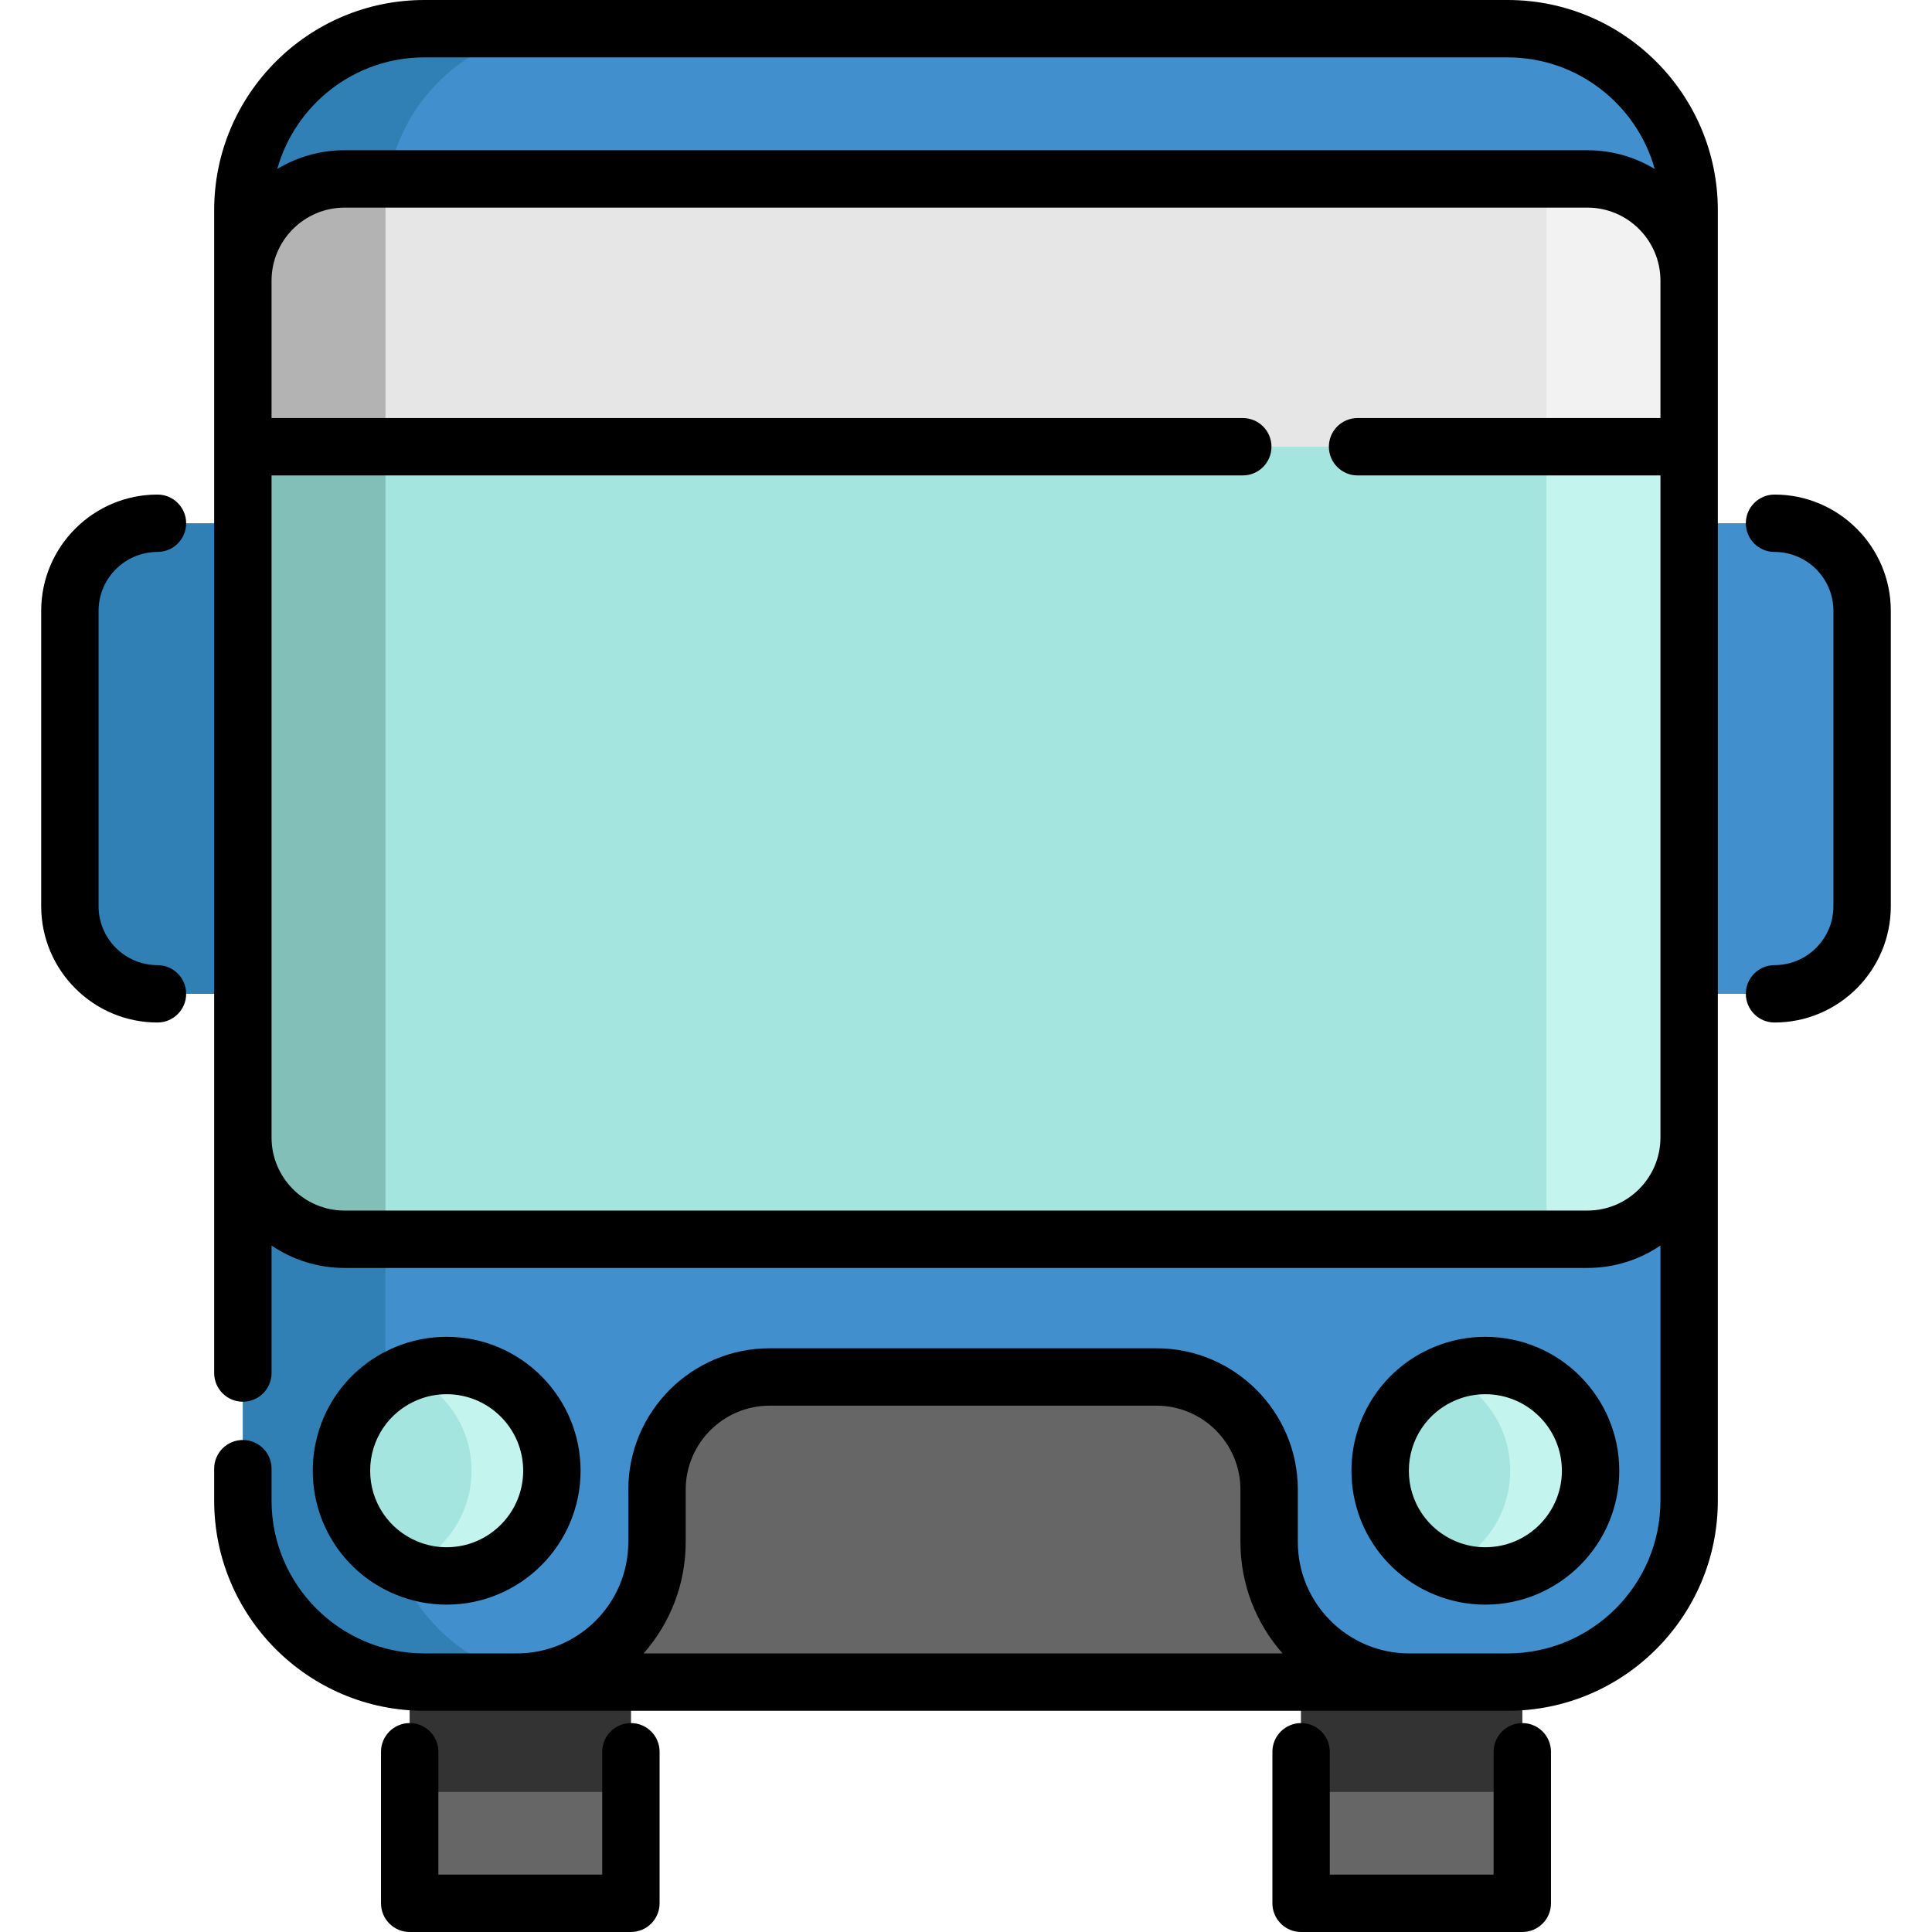 <?xml version="1.0" encoding="iso-8859-1"?>
<!-- Generator: Adobe Illustrator 19.0.0, SVG Export Plug-In . SVG Version: 6.00 Build 0)  -->
<svg version="1.1" id="Capa_1" xmlns="http://www.w3.org/2000/svg" xmlns:xlink="http://www.w3.org/1999/xlink" x="0px" y="0px"
	 viewBox="0 0 512 512" style="enable-background:new 0 0 512 512;" xml:space="preserve">
<g>
	<rect x="108.574" y="423.176" style="fill:#666666;" width="58.62" height="81.22"/>
	<rect x="344.804" y="423.176" style="fill:#666666;" width="58.62" height="81.22"/>
</g>
<g>
	<rect x="108.574" y="423.176" style="fill:#333333;" width="58.62" height="51.704"/>
	<rect x="344.804" y="423.176" style="fill:#333333;" width="58.62" height="51.704"/>
</g>
<path style="fill:#428FCE;" d="M470.268,138.666H288.681v124.705h181.588c12.819,0,23.212-10.392,23.212-23.212v-78.281
	C493.481,149.059,483.089,138.666,470.268,138.666z"/>
<path style="fill:#3180B5;" d="M41.732,138.666h182.063v124.705H41.732c-12.819,0-23.212-10.392-23.212-23.212v-78.281
	C18.519,149.059,28.911,138.666,41.732,138.666z"/>
<path style="fill:#428FCE;" d="M399.548,7.604H112.452c-26.56,0-48.091,21.531-48.091,48.091v341.989
	c0,26.56,21.531,48.091,48.091,48.091h287.095c26.56,0,48.091-21.531,48.091-48.091V55.695
	C447.639,29.135,426.108,7.604,399.548,7.604z"/>
<path style="fill:#3180B5;" d="M102.147,397.684V55.695c0-26.56,21.531-48.091,48.091-48.091h-37.786
	c-26.56,0-48.091,21.531-48.091,48.091v341.989c0,26.56,21.531,48.091,48.091,48.091h37.786
	C123.678,445.776,102.147,424.244,102.147,397.684z"/>
<g>
	<circle style="fill:#C3F4EE;" cx="118.368" cy="389.759" r="27.881"/>
	<circle style="fill:#C3F4EE;" cx="393.632" cy="389.759" r="27.881"/>
</g>
<g>
	<path style="fill:#A5E5DF;" d="M124.962,389.758c0,11.619-7.117,21.585-17.236,25.772c-10.118-4.177-17.236-14.154-17.236-25.772
		c0-11.629,7.117-21.595,17.236-25.772C117.845,368.162,124.962,378.129,124.962,389.758z"/>
	<path style="fill:#A5E5DF;" d="M400.226,389.758c0,11.619-7.117,21.585-17.236,25.772c-10.118-4.177-17.236-14.154-17.236-25.772
		c0-11.629,7.117-21.595,17.236-25.772C393.109,368.162,400.226,378.129,400.226,389.758z"/>
	<path style="fill:#A5E5DF;" d="M447.634,74.376v227.085c0,14.883-12.065,26.959-26.948,26.959H91.312
		c-14.883,0-26.948-12.075-26.948-26.959V74.376c0-14.894,12.065-26.959,26.948-26.959h329.373
		C435.569,47.417,447.634,59.482,447.634,74.376z"/>
</g>
<path style="fill:#82BFB8;" d="M102.86,47.417c-0.466,2.687-0.71,5.455-0.71,8.283v272.719H91.312
	c-14.883,0-26.948-12.075-26.948-26.959V74.376c0-14.894,12.065-26.959,26.948-26.959H102.86z"/>
<path style="fill:#C3F4EE;" d="M409.138,47.417c0.466,2.687,0.71,5.455,0.71,8.283v272.719h10.838
	c14.883,0,26.948-12.075,26.948-26.959V74.376c0-14.894-12.065-26.959-26.948-26.959H409.138z"/>
<path style="fill:#E6E6E6;" d="M447.634,74.376v44.012H64.364V74.376c0-14.894,12.065-26.959,26.948-26.959h329.373
	C435.569,47.417,447.634,59.482,447.634,74.376z"/>
<path style="fill:#B3B3B3;" d="M102.86,47.417c-0.466,2.687-0.71,5.455-0.71,8.283v62.687H64.364V74.376
	c0-14.894,12.065-26.959,26.948-26.959C91.312,47.417,102.86,47.417,102.86,47.417z"/>
<path style="fill:#F2F2F2;" d="M447.634,74.376v44.012h-37.787V55.701c0-2.829-0.243-5.597-0.71-8.283h11.548
	C435.569,47.417,447.634,59.482,447.634,74.376z"/>
<path style="fill:#666666;" d="M306.477,364.914H203.971c-16.488,0-29.855,13.367-29.855,29.855v13.87
	c0,20.509-16.626,37.136-37.136,37.136h-24.526h287.095h-26.08c-20.509,0-37.136-16.626-37.136-37.136v-13.87
	C336.332,378.281,322.966,364.914,306.477,364.914z"/>
<path d="M399.548,0H112.452c-30.71,0-55.695,24.986-55.695,55.695v308.173c0,4.199,3.405,7.604,7.604,7.604
	c4.199,0,7.604-3.405,7.604-7.604v-33.791c5.526,3.748,12.188,5.941,19.353,5.941h329.365c7.165,0,13.827-2.193,19.353-5.941v67.606
	c0,22.325-18.163,40.488-40.488,40.488h-26.08c-16.284,0-29.532-13.248-29.532-29.532v-13.871c0-20.655-16.805-37.459-37.459-37.459
	H203.97c-20.655,0-37.459,16.804-37.459,37.459v13.871c0,16.284-13.247,29.532-29.531,29.532h-24.526
	c-22.325,0-40.488-18.163-40.488-40.488v-8.467c0-4.199-3.405-7.604-7.604-7.604s-7.604,3.405-7.604,7.604v8.467
	c0,30.711,24.986,55.695,55.695,55.695h287.094c30.711,0,55.695-24.986,55.695-55.695V55.695C455.243,24.986,430.257,0,399.548,0z
	 M170.561,438.172c6.942-7.885,11.158-18.225,11.158-29.532v-13.871c0-12.27,9.982-22.251,22.251-22.251h102.506
	c12.27,0,22.251,9.983,22.251,22.251v13.871c0,11.307,4.216,21.647,11.158,29.532H170.561z M112.452,15.208h287.094
	c18.547,0,34.209,12.539,38.983,29.582c-5.213-3.157-11.322-4.977-17.848-4.977H91.317c-6.526,0-12.636,1.82-17.848,4.977
	C78.244,27.747,93.907,15.208,112.452,15.208z M420.683,320.811H91.317c-10.671,0-19.353-8.682-19.353-19.353V125.992h257.386
	c4.199,0,7.604-3.405,7.604-7.604s-3.405-7.604-7.604-7.604H71.965v-36.41c0-10.671,8.682-19.353,19.353-19.353h329.365
	c10.671,0,19.353,8.682,19.353,19.353v36.41h-80.266c-4.199,0-7.604,3.405-7.604,7.604s3.405,7.604,7.604,7.604h80.266v175.467
	C440.035,312.129,431.353,320.811,420.683,320.811z"/>
<path d="M104.814,422.554c4.302,1.784,8.863,2.689,13.559,2.689c19.567,0,35.485-15.919,35.485-35.485s-15.919-35.485-35.485-35.485
	c-4.697,0-9.26,0.905-13.547,2.684c-13.327,5.501-21.938,18.376-21.938,32.801C82.887,404.182,91.499,417.057,104.814,422.554z
	 M110.642,371.009c2.443-1.014,5.045-1.528,7.731-1.528c11.181,0,20.277,9.096,20.277,20.277s-9.096,20.277-20.277,20.277
	c-2.685,0-5.286-0.514-7.744-1.534c-7.613-3.143-12.533-10.501-12.533-18.743C98.095,381.514,103.014,374.157,110.642,371.009z"/>
<path d="M393.636,425.243c19.567,0,35.485-15.919,35.485-35.485s-15.919-35.485-35.485-35.485c-4.697,0-9.26,0.905-13.547,2.684
	c-13.327,5.501-21.938,18.376-21.938,32.801c0,14.424,8.612,27.299,21.926,32.796C384.378,424.339,388.941,425.243,393.636,425.243z
	 M373.359,389.758c0-8.244,4.919-15.601,12.547-18.749c2.443-1.014,5.045-1.528,7.731-1.528c11.181,0,20.277,9.096,20.277,20.277
	s-9.096,20.277-20.277,20.277c-2.685,0-5.286-0.514-7.744-1.534C378.279,405.358,373.359,398.001,373.359,389.758z"/>
<path d="M167.195,456.632c-4.199,0-7.604,3.405-7.604,7.604v32.556h-43.413v-32.556c0-4.199-3.405-7.604-7.604-7.604
	c-4.199,0-7.604,3.405-7.604,7.604v40.16c0,4.199,3.405,7.604,7.604,7.604h58.62c4.199,0,7.604-3.405,7.604-7.604v-40.16
	C174.799,460.037,171.395,456.632,167.195,456.632z"/>
<path d="M403.425,456.632c-4.199,0-7.604,3.405-7.604,7.604v32.556h-43.413v-32.556c0-4.199-3.405-7.604-7.604-7.604
	s-7.604,3.405-7.604,7.604v40.16c0,4.199,3.405,7.604,7.604,7.604h58.62c4.199,0,7.604-3.405,7.604-7.604v-40.16
	C411.029,460.037,407.625,456.632,403.425,456.632z"/>
<path d="M470.269,131.063c-4.199,0-7.604,3.405-7.604,7.604c0,4.199,3.405,7.604,7.604,7.604c8.607,0,15.608,7.002,15.608,15.608
	v78.281c0,8.607-7.002,15.608-15.608,15.608c-4.199,0-7.604,3.405-7.604,7.604c0,4.199,3.405,7.604,7.604,7.604
	c16.992,0,30.816-13.824,30.816-30.816v-78.281C501.085,144.886,487.261,131.063,470.269,131.063z"/>
<path d="M41.731,146.271c4.199,0,7.604-3.405,7.604-7.604c0-4.199-3.405-7.604-7.604-7.604c-16.992,0-30.816,13.824-30.816,30.816
	v78.281c0,16.992,13.824,30.816,30.816,30.816c4.199,0,7.604-3.405,7.604-7.604c0-4.199-3.405-7.604-7.604-7.604
	c-8.607,0-15.608-7.002-15.608-15.608v-78.281C26.123,153.272,33.125,146.271,41.731,146.271z"/>
<g>
</g>
<g>
</g>
<g>
</g>
<g>
</g>
<g>
</g>
<g>
</g>
<g>
</g>
<g>
</g>
<g>
</g>
<g>
</g>
<g>
</g>
<g>
</g>
<g>
</g>
<g>
</g>
<g>
</g>
</svg>
